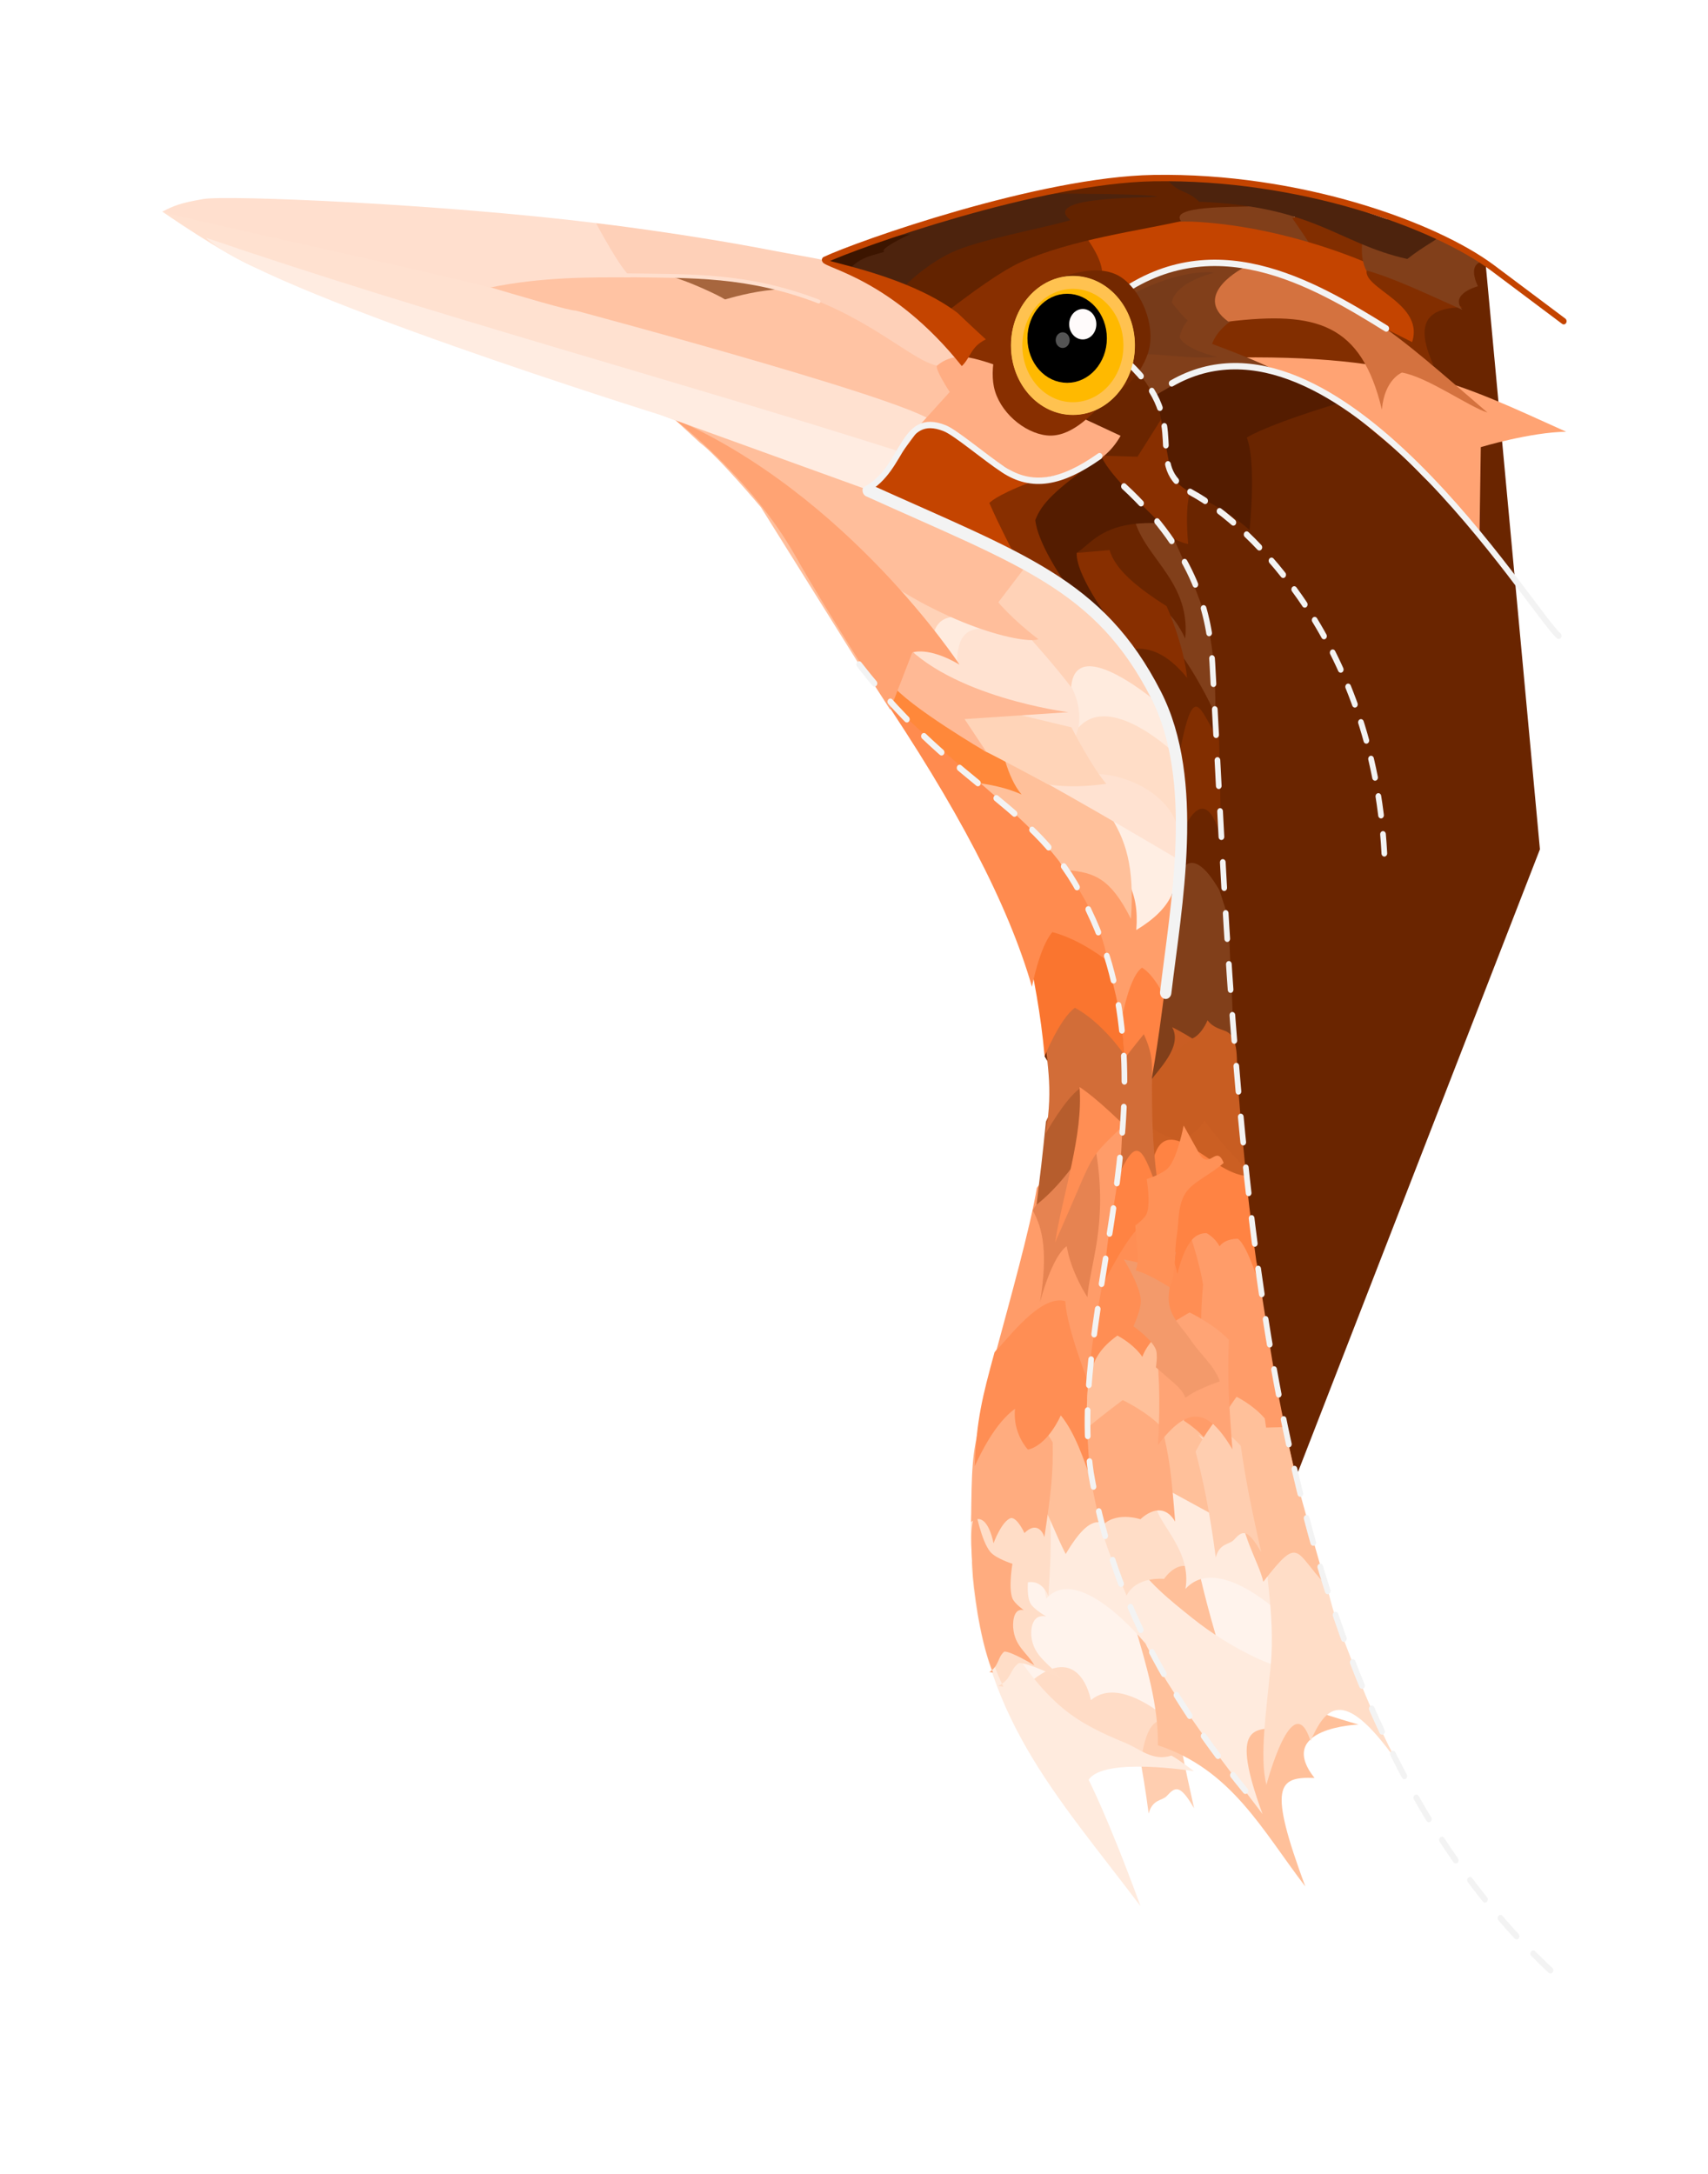<?xml version="1.0" encoding="UTF-8" standalone="no"?>
<!-- Created with Inkscape (http://www.inkscape.org/) -->

<svg
   width="22mm"
   height="28mm"
   viewBox="0 0 22 28"
   version="1.1"
   id="svg8"
   inkscape:version="1.1 (c68e22c387, 2021-05-23)"
   sodipodi:docname="logobird.svg"
   inkscape:export-filename="/home/ssv/work/AnalysisSitus/src/exe/resources/asitus/splash.png"
   inkscape:export-xdpi="96"
   inkscape:export-ydpi="96"
   xmlns:inkscape="http://www.inkscape.org/namespaces/inkscape"
   xmlns:sodipodi="http://sodipodi.sourceforge.net/DTD/sodipodi-0.dtd"
   xmlns="http://www.w3.org/2000/svg"
   xmlns:svg="http://www.w3.org/2000/svg"
   xmlns:rdf="http://www.w3.org/1999/02/22-rdf-syntax-ns#"
   xmlns:cc="http://creativecommons.org/ns#"
   xmlns:dc="http://purl.org/dc/elements/1.1/">
  <defs
     id="defs2">
    <filter
       style="color-interpolation-filters:sRGB"
       inkscape:label="Greyscale"
       id="filter25830"
       x="0"
       y="0"
       width="1"
       height="1">
      <feColorMatrix
         values="0.21 0.72 0.072 0 0 0.21 0.72 0.072 0 0 0.21 0.72 0.072 0 0 0 0 0 1 0 "
         id="feColorMatrix25828" />
    </filter>
    <filter
       style="color-interpolation-filters:sRGB"
       inkscape:label="Greyscale"
       id="filter26610"
       x="0"
       y="-0.001"
       width="1"
       height="1.001">
      <feColorMatrix
         values="0.21 0.72 0.072 0 0 0.21 0.72 0.072 0 0 0.21 0.72 0.072 0 0 0 0 0 1 0 "
         id="feColorMatrix26608" />
    </filter>
  </defs>
  <sodipodi:namedview
     id="base"
     pagecolor="#ffffff"
     bordercolor="#666666"
     borderopacity="1.0"
     inkscape:pageopacity="0.0"
     inkscape:pageshadow="2"
     inkscape:zoom="4"
     inkscape:cx="26.625"
     inkscape:cy="21.375"
     inkscape:document-units="mm"
     inkscape:current-layer="layer1"
     showgrid="false"
     inkscape:window-width="1920"
     inkscape:window-height="1017"
     inkscape:window-x="-8"
     inkscape:window-y="-8"
     inkscape:window-maximized="1"
     inkscape:snap-global="true"
     showguides="true"
     inkscape:pagecheckerboard="0"
     fit-margin-top="0"
     fit-margin-left="0"
     fit-margin-right="0"
     fit-margin-bottom="0"
     height="28mm" />
  <g
     inkscape:label="Layer 1"
     inkscape:groupmode="layer"
     id="layer1"
     transform="translate(-485.883,-433.383)">
    <g
       id="g2114"
       transform="matrix(0.33,0,0,0.37,327.632,289.869)">
      <circle
         style="fill:#ffb900;fill-opacity:1;stroke:#ffc250;stroke-width:0.444;stroke-miterlimit:4;stroke-dasharray:none;stroke-opacity:1"
         id="path4531-80"
         cx="523.199"
         cy="400.697"
         r="2.195" />
      <circle
         style="fill:#000000;fill-opacity:1;stroke:#000000;stroke-width:0.444;stroke-miterlimit:4;stroke-dasharray:none;stroke-opacity:1"
         id="path4531-3-9"
         cx="522.977"
         cy="400.445"
         r="1.328" />
      <circle
         style="fill:#fffbfb;fill-opacity:1;stroke:none;stroke-width:0.444;stroke-miterlimit:4;stroke-dasharray:none;stroke-opacity:1"
         id="path4531-3-6-3"
         cx="523.585"
         cy="399.955"
         r="0.53" />
      <circle
         style="fill:#545454;fill-opacity:1;stroke:none;stroke-width:0.229;stroke-miterlimit:4;stroke-dasharray:none;stroke-opacity:1"
         id="path4531-3-6-4-6"
         cx="522.802"
         cy="400.509"
         r="0.273" />
      <g
         transform="translate(147.823,116.756)"
         id="g26267-1"
         style="filter:url(#filter26610)">
        <path
           inkscape:connector-curvature="0"
           id="path22212-8"
           d="m 389.704,280.21 2.128,20.475 -9.519,21.851 -9.815,-14.644 4.206,-17.037 8.655,-10.514 z"
           style="fill:#6a2500;fill-opacity:1;stroke:none;stroke-width:0.138px;stroke-linecap:butt;stroke-linejoin:miter;stroke-opacity:1"
           sodipodi:nodetypes="ccccccc" />
        <path
           inkscape:transform-center-y="-2.1265963"
           inkscape:transform-center-x="-1.4502972"
           sodipodi:nodetypes="ccccsccc"
           inkscape:connector-curvature="0"
           id="path5814-1-5-6-9-3-9-7-2-2-0-6-15-90-8-4-5"
           d="m 377.537,330.37 c -0.454,-0.473 -1.098,-0.753 -1.098,-0.753 0,0 -0.389,0.453 -0.667,0.955 0.287,0.948 0.551,2.072 0.788,3.679 0.152,-0.505 0.527,-0.439 0.704,-0.607 0.325,-0.31 0.502,-0.449 1.068,0.422 -0.386,-1.546 -0.605,-2.501 -0.795,-3.695 z"
           style="fill:#ffceb0;fill-opacity:1;stroke:none;stroke-width:0.235px;stroke-linecap:butt;stroke-linejoin:miter;stroke-opacity:1" />
        <path
           sodipodi:nodetypes="cscccccc"
           inkscape:connector-curvature="0"
           id="path5814-1-5-6-9-3-9-2-8-3-0-7"
           d="m 376.238,332.61 c 0.11,-0.849 0.308,-1.466 0.726,-1.586 0.81,-0.233 -1.109,-1.292 -2.325,-3.426 0,0 -0.906,1.497 -1.727,0.443 0.135,0.93 -1.011,1.354 -1.011,1.354 0.21,0.8 0.36,1.499 1.15,3.241 0,0 0.605,-0.437 0.757,-1.068 0.937,-0.358 1.068,0.107 2.431,1.042 z"
           style="fill:#ffdcc6;fill-opacity:1;stroke:none;stroke-width:0.35px;stroke-linecap:butt;stroke-linejoin:miter;stroke-opacity:1" />
        <path
           sodipodi:nodetypes="ccccccc"
           inkscape:connector-curvature="0"
           id="path5814-1-5-6-9-3-0-9-3-3-8"
           d="m 378.856,332.3 c 0,0 -1.638,-2.308 -2.621,-3.999 l -1.005,-2.443 -3.588,-0.256 c 0.358,0.971 -0.577,2.273 -0.006,4.317 2.217,-1.923 2.669,0.386 2.669,0.386 1.58,-1.185 4.552,1.995 4.552,1.995 z"
           style="fill:#fff3ec;fill-opacity:1;stroke:none;stroke-width:0.379px;stroke-linecap:butt;stroke-linejoin:miter;stroke-opacity:1" />
        <path
           sodipodi:nodetypes="cccccaaacc"
           inkscape:connector-curvature="0"
           id="path5814-1-5-6-9-3-8-7-1-1-0-5"
           d="m 384.75,331.154 c 0,0 -3.267,0.105 -1.717,1.859 -1.439,-0.05 -1.813,0.276 -0.359,3.779 -1.699,-1.983 -2.875,-4.066 -5.755,-4.918 0.059,-2.704 -1.855,-5.625 -2.071,-9.013 0,0 0.638,2.403 1.339,3.403 0.694,0.992 1.733,1.714 2.726,2.415 0.864,0.609 1.805,1.119 2.781,1.533 0.981,0.416 3.057,0.942 3.057,0.942 z"
           style="fill:#ffc09a;fill-opacity:1;stroke:none;stroke-width:0.266px;stroke-linecap:butt;stroke-linejoin:miter;stroke-opacity:1" />
        <path
           inkscape:transform-center-y="-0.05159068"
           inkscape:transform-center-x="-0.027152647"
           sodipodi:nodetypes="cccccccc"
           inkscape:connector-curvature="0"
           id="path5814-1-5-6-9-3-9-7-2-2-0-6-15-1-2-0-9-4-1"
           d="m 381.436,326.275 c -0.49,-0.64 -1.365,-1.184 -1.365,-1.184 0,0 -0.845,0.386 -1.509,0.731 -0.232,1.177 -0.181,1.679 -0.033,3.517 0.599,-0.513 1.575,-0.042 1.575,-0.042 0,0 0.914,-0.608 1.324,0.294 0.111,-1.607 0.135,-2.217 0.009,-3.315 z"
           style="fill:#fff3ec;fill-opacity:1;stroke:none;stroke-width:0.302px;stroke-linecap:butt;stroke-linejoin:miter;stroke-opacity:1" />
        <path
           inkscape:transform-center-y="-2.031215"
           inkscape:transform-center-x="-1.7917844"
           sodipodi:nodetypes="ccccsccc"
           inkscape:connector-curvature="0"
           id="path5814-1-5-6-9-3-9-7-2-2-0-6-15-90-9-6"
           d="m 378.327,324.932 c -0.561,-0.452 -1.356,-0.72 -1.356,-0.72 0,0 -0.481,0.432 -0.824,0.912 0.354,0.905 0.681,1.979 0.973,3.514 0.267,-0.684 0.608,-0.672 0.953,-0.706 0.346,-0.035 0.696,-0.114 1.237,0.529 -0.477,-1.477 -0.747,-2.389 -0.982,-3.529 z"
           style="fill:#ffc09a;fill-opacity:1;stroke:none;stroke-width:0.255px;stroke-linecap:butt;stroke-linejoin:miter;stroke-opacity:1" />
        <path
           sodipodi:nodetypes="cccscaaacc"
           inkscape:connector-curvature="0"
           id="path5814-1-5-6-9-3-8-7-1-1-09"
           d="m 383.396,329.651 c 0,0 -2.87,0.093 -1.508,1.652 -1.264,-0.044 -2.16,-0.147 -0.883,2.967 -1.492,-1.762 -2.631,-3.045 -3.764,-4.659 -1.41,-2.008 -2.352,-4.321 -2.542,-7.332 0,0 0.56,2.136 1.176,3.025 0.61,0.881 1.522,1.524 2.394,2.146 0.759,0.542 1.586,0.995 2.442,1.363 0.861,0.37 2.685,0.837 2.685,0.837 z"
           style="fill:#ffebde;fill-opacity:1;stroke:none;stroke-width:0.235px;stroke-linecap:butt;stroke-linejoin:miter;stroke-opacity:1" />
        <path
           sodipodi:nodetypes="ccccaaacc"
           inkscape:connector-curvature="0"
           id="path5814-1-5-6-9-3-8-7-1-12"
           d="m 378.323,332.777 c 0,0 -3.524,-0.509 -4.106,0.301 0,0 0.75,1.288 2.027,4.401 -3.348,-3.955 -6.275,-6.642 -6.618,-12.074 0,0 0.825,1.964 1.426,2.834 0.601,0.87 1.299,1.702 2.145,2.337 0.73,0.548 1.595,0.904 2.453,1.217 0.581,0.212 1.063,0.65 1.801,0.442 0.301,0.145 0.873,0.54 0.873,0.54 z"
           style="fill:#ffebde;fill-opacity:1;stroke:none;stroke-width:0.235px;stroke-linecap:butt;stroke-linejoin:miter;stroke-opacity:1" />
        <path
           sodipodi:nodetypes="cccccc"
           inkscape:connector-curvature="0"
           id="path5814-1-5-6-9-3-0-9-3-4"
           d="m 376.436,328.336 c 0,0 -0.626,-1.519 -1.198,-2.641 l -0.584,-1.622 -2.086,-0.17 c 0.208,0.644 -0.336,1.509 -0.003,2.866 1.288,-1.276 3.871,1.567 3.871,1.567 z"
           style="fill:#ffebde;fill-opacity:1;stroke:none;stroke-width:0.235px;stroke-linecap:butt;stroke-linejoin:miter;stroke-opacity:1" />
        <path
           inkscape:transform-center-y="-0.05159157"
           inkscape:transform-center-x="-0.027199314"
           sodipodi:nodetypes="cccccccc"
           inkscape:connector-curvature="0"
           id="path5814-1-5-6-9-3-9-7-2-2-0-6-15-1-2-0-9-9"
           d="m 372.654,323.371 c -0.49,-0.64 -1.365,-1.184 -1.365,-1.184 0,0 -0.845,0.386 -1.509,0.731 -0.232,1.177 -0.181,1.679 -0.033,3.517 0.599,-0.513 1.575,-0.042 1.575,-0.042 0,0 0.914,-0.608 1.324,0.294 0.111,-1.607 0.135,-2.217 0.009,-3.315 z"
           style="fill:#ffddc7;fill-opacity:1;stroke:none;stroke-width:0.302px;stroke-linecap:butt;stroke-linejoin:miter;stroke-opacity:1" />
        <path
           inkscape:transform-center-y="0.006870789"
           inkscape:transform-center-x="-0.099913529"
           sodipodi:nodetypes="cccccccc"
           inkscape:connector-curvature="0"
           id="path5814-1-5-6-9-3-9-7-2-2-0-6-15-1-2-0-0"
           d="m 377.369,322.788 c -0.681,-0.432 -1.689,-0.641 -1.689,-0.641 0,0 -0.66,0.654 -1.165,1.206 0.188,1.185 0.409,1.639 1.182,3.313 0.386,-0.688 1.464,-0.582 1.464,-0.582 0,0 0.648,-0.885 1.344,-0.18 -0.45,-1.547 -0.638,-2.127 -1.135,-3.115 z"
           style="fill:#ffddc7;fill-opacity:1;stroke:none;stroke-width:0.302px;stroke-linecap:butt;stroke-linejoin:miter;stroke-opacity:1" />
        <path
           sodipodi:nodetypes="cccccscscccc"
           inkscape:connector-curvature="0"
           id="path5814-1-5-5-1-7-5-6-8-1-1"
           d="m 370.689,329.812 c 0.546,-0.248 0.431,-0.565 0.807,-0.799 0.361,-0.024 1.631,0.535 1.631,0.535 -0.382,-0.491 -1.067,-0.737 -1.146,-1.474 0,0 -0.094,-0.797 0.577,-0.685 0,0 -0.509,-0.259 -0.622,-0.469 -0.22,-0.412 0.006,-1.348 0.006,-1.348 0,0 -0.896,-0.203 -1.199,-0.466 -0.494,-0.428 -0.804,-1.633 -0.804,-1.633 -0.299,0.775 -0.258,1.157 -0.134,2.615 0.166,1.257 0.506,2.725 1.085,3.748 z"
           style="fill:#ffddc7;fill-opacity:1;stroke:none;stroke-width:0.18px;stroke-linecap:butt;stroke-linejoin:miter;stroke-opacity:1" />
        <path
           sodipodi:nodetypes="cscccccc"
           inkscape:connector-curvature="0"
           id="path5814-1-5-6-9-3-9-2-8-3-4"
           d="m 373.321,325.219 c 0.474,-0.712 0.925,-1.178 1.353,-1.101 0.83,0.15 -0.423,-1.649 -0.569,-4.101 0,0 -1.475,0.942 -1.745,-0.367 -0.291,0.894 -1.506,0.767 -1.506,0.767 -0.166,0.811 -0.34,1.503 -0.403,3.416 0,0 0.736,-0.124 1.152,-0.623 0.998,0.094 0.91,0.569 1.719,2.01 z"
           style="fill:#ffc09a;fill-opacity:1;stroke:none;stroke-width:0.35px;stroke-linecap:butt;stroke-linejoin:miter;stroke-opacity:1" />
        <path
           sodipodi:nodetypes="cccccscscccc"
           inkscape:connector-curvature="0"
           id="path5814-1-5-5-1-7-5-6-8-4"
           d="m 370.341,329.326 c 0.393,-0.221 0.31,-0.503 0.581,-0.711 0.26,-0.021 1.175,0.476 1.175,0.476 -0.275,-0.436 -0.768,-0.655 -0.825,-1.31 0,0 -0.068,-0.708 0.415,-0.609 0,0 -0.367,-0.23 -0.448,-0.417 -0.159,-0.367 0.004,-1.198 0.004,-1.198 0,0 -0.646,-0.181 -0.864,-0.414 -0.356,-0.381 -0.579,-1.452 -0.579,-1.452 -0.215,0.689 -0.186,1.029 -0.096,2.324 0.12,1.117 0.365,2.422 0.781,3.332 z"
           style="fill:#ffac7f;fill-opacity:1;stroke:none;stroke-width:0.144px;stroke-linecap:butt;stroke-linejoin:miter;stroke-opacity:1" />
        <path
           inkscape:transform-center-y="-1.0146339"
           inkscape:transform-center-x="-3.2257683"
           sodipodi:nodetypes="cccccccccc"
           inkscape:connector-curvature="0"
           id="path5814-1-5-6-9-3-9-7-2-2-0-6-15-1-2-9-3"
           d="m 372.814,321.33 c -0.427,-0.684 -1.246,-1.309 -1.246,-1.309 0,0 -0.877,0.304 -1.572,0.584 -0.343,1.15 -0.34,1.654 -0.367,3.498 0.645,-0.453 0.875,0.742 0.875,0.742 0,0 0.327,-0.799 0.691,-0.882 0.257,0.003 0.516,0.525 0.516,0.525 0.436,-0.385 0.697,-0.099 0.78,0.141 0.263,-1.59 0.345,-2.194 0.324,-3.3 z"
           style="fill:#ffac7f;fill-opacity:1;stroke:none;stroke-width:0.302px;stroke-linecap:butt;stroke-linejoin:miter;stroke-opacity:1" />
        <path
           sodipodi:nodetypes="cccsssccc"
           inkscape:connector-curvature="0"
           id="path5814-1-5-6-9-3-8-6-8-8-1-4-9-2"
           d="m 380.015,320.036 c 0.858,0.169 2.298,2.501 2.298,2.501 -0.955,-3.641 -1.006,-4.694 -1.549,-7.486 -0.121,0.024 -0.828,-1.488 -1.335,-1.369 -0.423,0.099 -1.291,0.036 -1.617,0.72 -0.277,0.581 -0.201,1.864 -0.181,2.303 0.066,1.424 0.346,4.133 0.441,5.867 0.456,-1 1.066,-2.445 1.943,-2.535 z"
           style="fill:#ff9c69;fill-opacity:1;stroke:none;stroke-width:0.235px;stroke-linecap:butt;stroke-linejoin:miter;stroke-opacity:1" />
        <path
           inkscape:transform-center-y="-2.1266038"
           inkscape:transform-center-x="-1.4502946"
           sodipodi:nodetypes="ccccsccc"
           inkscape:connector-curvature="0"
           id="path5814-1-5-6-9-3-9-7-2-2-0-6-15-90-5"
           d="m 378.738,321.18 c -0.454,-0.473 -1.098,-0.753 -1.098,-0.753 0,0 -0.389,0.453 -0.667,0.955 0.287,0.948 0.551,2.072 0.788,3.679 0.216,-0.716 0.492,-0.703 0.771,-0.74 0.28,-0.036 0.563,-0.119 1.001,0.554 -0.386,-1.546 -0.605,-2.501 -0.795,-3.695 z"
           style="fill:#ffc09a;fill-opacity:1;stroke:none;stroke-width:0.235px;stroke-linecap:butt;stroke-linejoin:miter;stroke-opacity:1" />
        <path
           sodipodi:nodetypes="cccccc"
           inkscape:connector-curvature="0"
           id="path5814-1-5-6-9-3-0-9-6-1"
           d="m 381.857,327.419 -1.437,-2.911 -4.138,-2.017 0.575,1.139 c 0.208,0.644 1.379,1.53 1.14,2.803 1.288,-1.276 3.86,0.985 3.86,0.985 z"
           style="fill:#ffebde;fill-opacity:1;stroke:none;stroke-width:0.235px;stroke-linecap:butt;stroke-linejoin:miter;stroke-opacity:1" />
        <path
           sodipodi:nodetypes="ccccccc"
           inkscape:connector-curvature="0"
           id="path5814-1-5-6-9-3-9-2-8-32"
           d="m 376.971,322.259 c 1.504,-2.26 0.997,-1.622 0.783,-5.202 0,0 -1.475,0.942 -1.745,-0.367 -0.291,0.894 -1.506,0.767 -1.506,0.767 -0.166,0.811 -0.34,1.503 -0.403,3.416 0,0 0.736,-0.124 1.152,-0.623 0.998,0.094 0.91,0.569 1.719,2.01 z"
           style="fill:#ffc09a;fill-opacity:1;stroke:none;stroke-width:0.35px;stroke-linecap:butt;stroke-linejoin:miter;stroke-opacity:1" />
        <path
           inkscape:transform-center-y="-1.8314766"
           inkscape:transform-center-x="-1.7826785"
           sodipodi:nodetypes="cccccccccc"
           inkscape:connector-curvature="0"
           id="path5814-1-5-6-9-3-9-7-2-2-0-6-15-6-4-6"
           d="m 378.682,315.835 c -0.185,-1.055 -0.912,-2.811 -0.912,-2.811 -1.206,0.125 -2.451,1.534 -2.818,1.975 -0.469,1.536 -0.644,2.31 -0.715,3.933 0.245,-0.467 0.335,-0.822 1.104,-1.32 0.717,0.353 0.972,0.744 0.972,0.744 0,0 0.235,-0.711 1.285,-1.189 0.572,0.624 0.922,1.612 1.148,2.167 -0.168,-2.035 -0.17,-2.308 -0.063,-3.498 z"
           style="fill:#ff8e54;fill-opacity:1;stroke:none;stroke-width:0.235px;stroke-linecap:butt;stroke-linejoin:miter;stroke-opacity:1" />
        <path
           inkscape:transform-center-y="-1.8475868"
           inkscape:transform-center-x="-2.9211461"
           sodipodi:nodetypes="cccccccc"
           inkscape:connector-curvature="0"
           id="path5814-1-5-6-9-3-9-7-2-2-0-6-15-1-2-06"
           d="m 377.081,320.814 c -0.585,-0.555 -1.534,-0.955 -1.534,-0.955 0,0 -0.773,0.514 -1.375,0.959 -0.044,1.199 0.085,1.687 0.52,3.478 0.511,-0.601 1.549,-0.289 1.549,-0.289 0,0 0.807,-0.744 1.353,0.082 -0.143,-1.605 -0.215,-2.211 -0.513,-3.276 z"
           style="fill:#ffac7f;fill-opacity:1;stroke:none;stroke-width:0.302px;stroke-linecap:butt;stroke-linejoin:miter;stroke-opacity:1" />
        <path
           inkscape:transform-center-y="-1.8314726"
           inkscape:transform-center-x="-1.7826748"
           sodipodi:nodetypes="ccccccccc"
           inkscape:connector-curvature="0"
           id="path5814-1-5-6-9-3-9-7-2-2-0-6-15-6-9"
           d="m 374.216,319.06 c -0.185,-1.055 -0.912,-2.811 -0.912,-2.811 -1.206,0.125 -2.394,1.508 -2.761,1.949 -0.469,1.536 -0.702,2.336 -0.772,3.959 0.245,-0.467 0.802,-1.497 1.571,-1.996 -0.093,0.873 0.505,1.42 0.505,1.42 0,0 0.692,-0.067 1.285,-1.189 0.572,0.624 0.922,1.612 1.148,2.167 -0.168,-2.035 -0.17,-2.308 -0.063,-3.498 z"
           style="fill:#ff8e54;fill-opacity:1;stroke:none;stroke-width:0.235px;stroke-linecap:butt;stroke-linejoin:miter;stroke-opacity:1" />
        <path
           inkscape:transform-center-y="-2.1511297"
           inkscape:transform-center-x="2.2394813"
           sodipodi:nodetypes="cccccc"
           inkscape:connector-curvature="0"
           id="path5814-1-5-6-9-3-9-7-2-2-0-6-1-6"
           d="m 380.621,281.834 c -3.192,0.884 -1.363,1.821 -1.363,1.821 0,0 4.021,-0.124 6.45,0.227 -1.816,-0.915 -1.057,-1.31 0.634,-1.476 -2.527,-0.261 -3.322,-0.352 -5.722,-0.572 z"
           style="fill:#822e00;fill-opacity:1;stroke:none;stroke-width:0.291px;stroke-linecap:butt;stroke-linejoin:miter;stroke-opacity:1" />
        <path
           inkscape:transform-center-y="-1.8172132"
           inkscape:transform-center-x="1.7282644"
           sodipodi:nodetypes="cccccc"
           inkscape:connector-curvature="0"
           id="path5814-1-5-6-9-3-9-7-2-2-0-6-9-4-91-8"
           d="m 377.298,278.847 c 0,0 5.434,0.334 7.353,1.392 -0.24,-0.337 -2.43,-1.57 -2.43,-1.57 0,0 1.344,-0.209 1.899,-0.35 -1.962,-0.508 -3.759,-0.922 -5.34,-0.987 -0.737,0.425 0.06,0.573 -1.482,1.514 z"
           style="fill:#813f1a;fill-opacity:1;stroke:none;stroke-width:0.235px;stroke-linecap:butt;stroke-linejoin:miter;stroke-opacity:1" />
        <path
           sodipodi:nodetypes="ccccssscc"
           inkscape:connector-curvature="0"
           id="path5814-1-5-6-9-3-8-7-0"
           d="m 389.472,289.814 0.052,-3.129 c 0,0 1.938,-0.521 3.332,-0.536 -4.115,-1.646 -6.419,-2.805 -14.148,-2.554 0,0 1.371,-0.038 3.051,0.485 1.165,0.363 2.461,1.216 3.391,1.905 0.903,0.669 1.707,1.258 2.432,2.059 0.873,0.963 1.891,1.77 1.891,1.77 z"
           style="fill:#ffa373;fill-opacity:1;stroke:none;stroke-width:0.235px;stroke-linecap:butt;stroke-linejoin:miter;stroke-opacity:1" />
        <path
           inkscape:transform-center-y="-1.7022991"
           inkscape:transform-center-x="1.894183"
           sodipodi:nodetypes="cccccccsc"
           inkscape:connector-curvature="0"
           id="path5814-1-5-6-9-3-9-7-2-2-0-6-9-4-9-8"
           d="m 376.805,284.959 c 1.689,-0.932 2.739,-1.315 4.668,-0.939 -0.325,-0.237 -2.438,-0.928 -2.438,-0.928 0.191,-0.485 0.729,-0.79 0.729,-0.79 -0.529,-0.22 -0.585,-0.696 -0.585,-0.696 0,0 0.204,-0.953 1.547,-1.196 -2.065,-0.117 -3.256,-0.289 -5.446,1.137 0,0 -0.325,1.598 0.554,2.315 0.544,0.444 0.816,0.818 0.971,1.097 z"
           style="fill:#813f1a;fill-opacity:1;stroke:none;stroke-width:0.235px;stroke-linecap:butt;stroke-linejoin:miter;stroke-opacity:1" />
        <path
           inkscape:transform-center-y="-1.8314715"
           inkscape:transform-center-x="-1.7826752"
           sodipodi:nodetypes="cccccc"
           inkscape:connector-curvature="0"
           id="path5814-1-5-6-9-3-9-7-2-2-0-6-9-6"
           d="m 379.393,299.229 c -1.232,-1.899 -1.947,-0.561 -1.947,-0.561 0,0 0.297,2.565 0.227,4.188 0.695,-1.327 1.597,-0.848 1.952,0.211 -0.029,-1.671 -0.177,-2.256 -0.231,-3.838 z"
           style="fill:#6a2500;fill-opacity:1;stroke:none;stroke-width:0.235px;stroke-linecap:butt;stroke-linejoin:miter;stroke-opacity:1" />
        <path
           inkscape:transform-center-y="-1.8314728"
           inkscape:transform-center-x="-1.7826792"
           sodipodi:nodetypes="cccccc"
           inkscape:connector-curvature="0"
           id="path5814-1-5-6-9-3-9-7-2-2-0-6-7"
           d="m 379.295,296.477 c -1.232,-1.899 -1.947,-0.561 -1.947,-0.561 0,0 0.577,2.565 0.506,4.188 0.695,-1.327 1.17,-0.907 1.526,0.152 -0.029,-1.671 -0.03,-2.197 -0.084,-3.779 z"
           style="fill:#822e00;fill-opacity:1;stroke:none;stroke-width:0.235px;stroke-linecap:butt;stroke-linejoin:miter;stroke-opacity:1" />
        <path
           inkscape:transform-center-y="-2.110589"
           inkscape:transform-center-x="-0.92011902"
           sodipodi:nodetypes="ccccc"
           inkscape:connector-curvature="0"
           id="path5814-1-5-6-9-3-9-7-2-2-0-5"
           d="m 379.14,294.694 c -1.779,-1.399 -3.229,-1.05 -3.229,-1.05 0,0 1.374,2.241 1.832,3.8 0.582,-2.764 0.806,-1.585 1.484,-0.697 -0.124,-2.107 0.146,-0.285 -0.087,-2.053 z"
           style="fill:#6a2500;fill-opacity:1;stroke:none;stroke-width:0.235px;stroke-linecap:butt;stroke-linejoin:miter;stroke-opacity:1" />
        <path
           inkscape:transform-center-y="-2.110592"
           inkscape:transform-center-x="-0.92012817"
           sodipodi:nodetypes="ccccccc"
           inkscape:connector-curvature="0"
           id="path5814-1-5-6-9-3-9-7-2-2-1-4"
           d="m 378.683,288.667 -3.147,0.568 1.168,1.62 0.029,2.296 c 0.722,-0.11 1.884,1.812 2.433,2.831 0.003,-2.656 -0.345,-3.449 -1.041,-5.155 z"
           style="fill:#813f1a;fill-opacity:1;stroke:none;stroke-width:0.235px;stroke-linecap:butt;stroke-linejoin:miter;stroke-opacity:1" />
        <path
           inkscape:transform-center-y="-2.1105943"
           inkscape:transform-center-x="-0.92012642"
           sodipodi:nodetypes="cccccc"
           inkscape:connector-curvature="0"
           id="path5814-1-5-6-9-3-9-7-2-2-4"
           d="m 375.939,288.873 -3,0.737 1.021,1.451 2.17,1.09 c 0.722,-0.11 1.308,0.177 1.858,1.197 0.231,-2.136 -1.882,-2.931 -2.049,-4.476 z"
           style="fill:#6a2500;fill-opacity:1;stroke:none;stroke-width:0.235px;stroke-linecap:butt;stroke-linejoin:miter;stroke-opacity:1" />
        <path
           sodipodi:nodetypes="ccccccc"
           inkscape:connector-curvature="0"
           id="path5814-1-5-6-9-3-9-7-2-6"
           d="m 379.687,294.343 c 0.286,-0.917 0.558,-2.822 0.558,-2.822 -0.107,-1.16 -0.755,-1.894 -0.735,-2.605 l -1.664,-0.825 -0.33,1.743 c 0,0 0.786,1.469 1.241,2.703 0.582,0.442 0.708,0.724 0.931,1.805 z"
           style="fill:#6a2500;fill-opacity:1;stroke:none;stroke-width:0.235px;stroke-linecap:butt;stroke-linejoin:miter;stroke-opacity:1" />
        <path
           sodipodi:nodetypes="cccscc"
           inkscape:connector-curvature="0"
           id="path5814-1-5-6-9-3-8-6-8-89-0"
           d="m 375.615,309.156 c 0,0 -0.054,-1.308 0.539,-1.69 0.353,0.195 0.488,1.436 0.488,1.436 0,0 0.767,-2.678 0.914,-4.478 0.045,-0.55 -1.07,0.459 -2.277,0.675 0.32,2.423 0.135,1.896 0.336,4.057 z"
           style="fill:#ff8343;fill-opacity:1;stroke:none;stroke-width:0.235px;stroke-linecap:butt;stroke-linejoin:miter;stroke-opacity:1" />
        <path
           inkscape:transform-center-y="-1.8314719"
           inkscape:transform-center-x="-1.7826802"
           sodipodi:nodetypes="cccccc"
           inkscape:connector-curvature="0"
           id="path5814-1-5-6-9-3-9-7-2-2-0-6-9-4-5"
           d="m 379.324,302.112 c -1.232,-1.899 -1.636,-0.374 -1.636,-0.374 0,0 -0.617,5.246 -1.062,7.16 0.695,-1.327 2.885,-2.573 3.24,-1.514 -0.029,-1.671 -0.135,-2.713 -0.189,-4.295 z"
           style="fill:#813f1a;fill-opacity:1;stroke:none;stroke-width:0.235px;stroke-linecap:butt;stroke-linejoin:miter;stroke-opacity:1" />
        <path
           sodipodi:nodetypes="cccscc"
           inkscape:connector-curvature="0"
           id="path5814-1-5-6-9-3-8-6-8-6-5"
           d="m 375.428,307.036 c 0,0 0.278,-1.849 0.871,-2.231 0.457,0.236 0.862,0.979 0.862,0.979 0,0 0.532,-1.28 0.27,-3.917 -0.208,-2.096 -2.483,0.168 -4.293,-0.842 1.131,1.966 1.943,3.185 2.289,6.011 z"
           style="fill:#ff9e6a;fill-opacity:1;stroke:none;stroke-width:0.235px;stroke-linecap:butt;stroke-linejoin:miter;stroke-opacity:1" />
        <path
           sodipodi:nodetypes="ccccccc"
           inkscape:connector-curvature="0"
           id="path5814-1-5-6-9-3-9-2-0-3"
           d="m 376.076,303.496 c 1.416,-0.764 1.669,-1.519 1.579,-2.516 -0.156,-0.126 -4.405,-6.432 -4.405,-6.432 l -0.655,-0.652 -0.296,0.796 2.341,5.894 c 0.995,0.899 1.562,1.525 1.437,2.909 z"
           style="fill:#ffeee3;fill-opacity:1;stroke:none;stroke-width:0.366px;stroke-linecap:butt;stroke-linejoin:miter;stroke-opacity:1" />
        <path
           sodipodi:nodetypes="ccccccc"
           inkscape:connector-curvature="0"
           id="path5814-1-5-6-9-3-9-2-9"
           d="m 375.869,303.109 c 0.146,-1.85 -0.213,-2.781 -0.875,-3.677 -0.147,0 -5.949,-2.793 -5.949,-2.793 l -0.694,-0.12 0.366,1.005 4.706,3.887 c 0.998,0.094 1.638,0.257 2.446,1.698 z"
           style="fill:#ffc09a;fill-opacity:1;stroke:none;stroke-width:0.35px;stroke-linecap:butt;stroke-linejoin:miter;stroke-opacity:1" />
        <path
           sodipodi:nodetypes="ccccccc"
           inkscape:connector-curvature="0"
           id="path5814-1-5-6-9-3-9-1"
           d="m 371.6,298.778 c -0.588,-0.617 -0.798,-1.758 -0.798,-1.758 l -3.962,-1.896 -0.462,-0.082 0.244,0.682 3.134,2.639 c 0,0 1.022,0.077 1.845,0.415 z"
           style="fill:#ff883a;fill-opacity:1;stroke:none;stroke-width:0.235px;stroke-linecap:butt;stroke-linejoin:miter;stroke-opacity:1" />
        <path
           sodipodi:nodetypes="ccscccc"
           inkscape:connector-curvature="0"
           id="path5814-1-5-6-9-3-8-6-8-8-1-4-5"
           d="m 373.305,316.415 c 0.058,0.935 0.869,2.755 0.869,2.755 0.081,-0.438 0.21,-1.574 0.492,-2.928 0.404,-1.938 0.97,-4.332 0.862,-5.853 -0.31,-0.047 -2.325,0.864 -3.332,2.082 -0.26,1.402 -1.08,4.004 -1.581,5.667 0.769,-0.785 1.834,-1.936 2.69,-1.723 z"
           style="fill:#ff9c69;fill-opacity:1;stroke:none;stroke-width:0.235px;stroke-linecap:butt;stroke-linejoin:miter;stroke-opacity:1" />
        <path
           sodipodi:nodetypes="cccccc"
           inkscape:connector-curvature="0"
           id="path5814-1-5-6-9-3-8-6-8-8-1-0"
           d="m 372.324,316.439 c 0,0 0.444,-1.558 1.038,-1.94 0.166,0.922 0.81,1.779 0.81,1.779 0.073,-1.081 0.813,-2.527 0.332,-5.071 -0.313,-0.011 -1.608,0.723 -2.467,2.049 0.401,0.653 0.591,1.472 0.286,3.182 z"
           style="fill:#e68351;fill-opacity:1;stroke:none;stroke-width:0.235px;stroke-linecap:butt;stroke-linejoin:miter;stroke-opacity:1" />
        <path
           sodipodi:nodetypes="cccc"
           inkscape:connector-curvature="0"
           id="path5814-1-5-6-9-3-8-6-8-8-4-3-4"
           d="m 372.183,313.056 c 1.372,-0.946 3.05,-3.239 2.902,-4.7 0,0 -2.05,0.775 -2.535,1.806 -0.144,1.288 -0.212,1.765 -0.367,2.894 z"
           style="fill:#b65d2d;fill-opacity:1;stroke:none;stroke-width:0.241px;stroke-linecap:butt;stroke-linejoin:miter;stroke-opacity:1" />
        <path
           sodipodi:nodetypes="cccccc"
           inkscape:connector-curvature="0"
           id="path5814-1-5-6-9-3-8-6-8-8-9"
           d="m 372.544,310.576 c 0,0 0.735,-1.184 1.329,-1.565 1.06,0.506 1.663,1.613 1.663,1.613 0.073,-1.081 0.231,-1.82 -0.104,-4.323 -0.313,-0.011 -2.065,-0.566 -3.007,0.22 0.151,1.672 0.425,2.345 0.12,4.055 z"
           style="fill:#d26d38;fill-opacity:1;stroke:none;stroke-width:0.235px;stroke-linecap:butt;stroke-linejoin:miter;stroke-opacity:1" />
        <path
           sodipodi:nodetypes="cccscc"
           inkscape:connector-curvature="0"
           id="path5814-1-5-6-9-3-8-6-8-67"
           d="m 372.498,307.892 c 0,0 0.59,-1.308 1.183,-1.69 1.06,0.506 1.902,1.602 1.902,1.602 0,0 0.033,-1.986 -1.289,-4.686 -0.926,-1.892 -1.402,-1.495 -3.212,-2.505 0.32,2.423 1.112,4.245 1.417,7.279 z"
           style="fill:#fa752f;fill-opacity:1;stroke:none;stroke-width:0.235px;stroke-linecap:butt;stroke-linejoin:miter;stroke-opacity:1" />
        <path
           sodipodi:nodetypes="cccscc"
           inkscape:connector-curvature="0"
           id="path5814-1-5-6-9-3-8-6-4"
           d="m 372.005,305.471 c 0,0 0.299,-1.404 0.798,-1.903 1.143,0.27 2.149,1.008 2.149,1.008 0,0 -0.185,-1.842 -2.539,-4.169 -1.498,-1.481 -4.628,-3.544 -6.484,-5.352 3.151,4.157 5.135,7.515 6.076,10.416 z"
           style="fill:#ff8b4f;fill-opacity:1;stroke:none;stroke-width:0.235px;stroke-linecap:butt;stroke-linejoin:miter;stroke-opacity:1" />
        <path
           sodipodi:nodetypes="cccccc"
           inkscape:connector-curvature="0"
           id="path5814-1-5-6-9-3-74-4-3"
           d="m 378.182,288.232 -1.241,-2.978 -2.405,1.821 1.522,1.455 c 0,0 0.963,1.358 2.044,1.526 -0.136,-1.375 0.079,-1.823 0.079,-1.823 z"
           style="fill:#882f00;fill-opacity:1;stroke:none;stroke-width:0.235px;stroke-linecap:butt;stroke-linejoin:miter;stroke-opacity:1" />
        <path
           sodipodi:nodetypes="cccccc"
           inkscape:connector-curvature="0"
           id="path5814-1-5-6-9-3-74-0"
           d="m 377.142,285.581 c -0.249,-0.759 -1.233,-1.768 -1.233,-1.768 l -1.953,1.789 0.777,1.381 1.393,0.035 z"
           style="fill:#6a2500;fill-opacity:1;stroke:none;stroke-width:0.235px;stroke-linecap:butt;stroke-linejoin:miter;stroke-opacity:1" />
        <path
           sodipodi:nodetypes="cccccccc"
           inkscape:connector-curvature="0"
           id="path5814-1-5-6-9-3-4-5-2-5-4-9"
           d="m 383.025,292.996 c 0,0 0.247,-2.7 0.603,-4.096 1.44,-0.327 4.395,0.721 6.459,1.27 -2.524,-2.45 -6.068,-4.896 -6.068,-4.896 l -3.139,0.193 -1.549,0.73 0.198,2.653 c 0.624,0.638 2.129,0.553 3.495,4.146 z"
           style="fill:#6a2500;fill-opacity:1;stroke:none;stroke-width:0.235px;stroke-linecap:butt;stroke-linejoin:miter;stroke-opacity:1" />
        <path
           sodipodi:nodetypes="cccccccc"
           inkscape:connector-curvature="0"
           id="path5814-1-5-6-9-3-4-5-2-5-6"
           d="m 380.498,289.572 c 0,0 0.277,-2.359 -0.109,-3.22 0.579,-0.312 2.02,-0.779 3.683,-1.224 l -2.995,-1.229 -2.56,0.104 -1.653,0.856 0.57,2.742 c 0.416,0.802 1.536,0.769 3.065,1.971 z"
           style="fill:#541c00;fill-opacity:1;stroke:none;stroke-width:0.235px;stroke-linecap:butt;stroke-linejoin:miter;stroke-opacity:1" />
        <path
           sodipodi:nodetypes="ccccccc"
           inkscape:connector-curvature="0"
           id="path5814-1-5-6-9-3-9-7-6"
           d="m 378.06,294.717 c -0.132,-1.176 -0.798,-2.493 -0.798,-2.493 -1.161,-0.661 -2.008,-1.279 -2.228,-1.955 l -1.447,0.11 0.244,1.358 2.149,1.978 c 0.596,-0.073 1.326,0.164 2.08,1.003 z"
           style="fill:#882f00;fill-opacity:1;stroke:none;stroke-width:0.235px;stroke-linecap:butt;stroke-linejoin:miter;stroke-opacity:1" />
        <path
           sodipodi:nodetypes="cccccccc"
           inkscape:connector-curvature="0"
           id="path5814-1-5-6-9-3-4-5-2-0"
           d="m 375.325,293.066 c 0,0 -1.615,-1.84 -1.575,-2.702 0.579,-0.312 1.016,-1.126 3.252,-1.028 -0.536,-0.522 -1.905,-1.6 -2.273,-2.298 l -2.054,0.844 -0.881,1.205 -0.856,0.976 c 0,0 2.857,1.8 4.386,3.003 z"
           style="fill:#541c00;fill-opacity:1;stroke:none;stroke-width:0.235px;stroke-linecap:butt;stroke-linejoin:miter;stroke-opacity:1" />
        <path
           sodipodi:nodetypes="cccccccc"
           inkscape:connector-curvature="0"
           id="path5814-1-5-6-9-3-4-5-4"
           d="m 373.214,291.295 c 0,0 -0.989,-1.27 -1.078,-2.072 0.252,-0.579 0.738,-1.036 2.564,-2.179 l -3.984,-0.096 -1.031,-0.164 -0.881,1.205 -0.856,0.976 c 0,0 3.455,1.558 5.266,2.33 z"
           style="fill:#882f00;fill-opacity:1;stroke:none;stroke-width:0.235px;stroke-linecap:butt;stroke-linejoin:miter;stroke-opacity:1" />
        <path
           sodipodi:nodetypes="cccccscc"
           inkscape:connector-curvature="0"
           id="path5814-1-5-6-9-3-7-5"
           d="m 374.668,280.984 c 0,0 0.902,-0.429 -0.085,-1.815 -2.698,0.798 -3.449,1.002 -5.979,2.766 0,0 0.787,0.678 0.845,1.67 0,0 0.697,0.355 1.108,0.498 0.127,-0.654 0.665,-1.338 1.051,-1.86 0.892,-1.207 1.853,-1.484 3.06,-1.259 z"
           style="fill:#882f00;fill-opacity:1;stroke:none;stroke-width:0.235px;stroke-linecap:butt;stroke-linejoin:miter;stroke-opacity:1" />
        <path
           inkscape:transform-center-y="-2.2428206"
           inkscape:transform-center-x="0.93914655"
           sodipodi:nodetypes="cccccc"
           inkscape:connector-curvature="0"
           id="path5814-1-5-6-9-3-9-7-2-2-0-6-15-9-7-8"
           d="m 385.359,280.341 c -0.644,0.125 -1.29,0.423 -1.29,0.423 0,0 0.139,0.734 0.411,1.24 0.952,0.273 1.565,0.924 3.2,1.836 -0.638,-1.265 -0.48,-2.013 1.124,-2.019 -1.314,-0.666 -2.471,-0.935 -3.445,-1.479 z"
           style="fill:#822e00;fill-opacity:1;stroke:none;stroke-width:0.235px;stroke-linecap:butt;stroke-linejoin:miter;stroke-opacity:1" />
        <path
           inkscape:transform-center-y="-2.1285486"
           inkscape:transform-center-x="1.256845"
           sodipodi:nodetypes="cccccc"
           inkscape:connector-curvature="0"
           id="path5814-1-5-6-9-3-9-7-2-2-0-6-15-9-2"
           d="m 383.394,278.137 c -0.623,0.206 -1.226,0.582 -1.226,0.582 0,0 0.365,0.453 0.698,0.92 0.979,0.15 2.086,0.698 3.638,1.179 -1.107,-1.009 -1.097,-1.439 0.494,-1.647 -1.387,-0.495 -2.569,-0.616 -3.604,-1.033 z"
           style="fill:#822e00;fill-opacity:1;stroke:none;stroke-width:0.235px;stroke-linecap:butt;stroke-linejoin:miter;stroke-opacity:1" />
        <path
           sodipodi:nodetypes="cscccscccc"
           inkscape:connector-curvature="0"
           id="path5814-1-5-6-9-8"
           d="m 378.926,280.244 c 1.758,0.113 2.665,0.339 3.654,0.673 1.591,0.537 2.193,1.321 3.053,1.57 l 1.21,0.541 c 0.538,-1.483 -2.449,-1.96 -1.638,-2.707 0,0 -3.072,-1.267 -6.68,-1.474 -1.438,-0.083 -3.011,0.203 -4.432,0.499 1.135,1.392 0.449,1.709 0.449,1.709 l 0.551,0.396 c 1.809,-0.956 2.741,-1.142 3.834,-1.207 z"
           style="fill:#c44400;fill-opacity:1;stroke:none;stroke-width:0.235px;stroke-linecap:butt;stroke-linejoin:miter;stroke-opacity:1" />
        <path
           sodipodi:nodetypes="cccscccc"
           inkscape:connector-curvature="0"
           id="path5814-1-5-6-6"
           d="m 355.947,282.575 c 0,0 4.911,1.192 7.342,1.895 l 5.446,1.415 c -0.393,-0.465 0.19,-0.73 0.157,-1.08 -0.029,-0.309 -0.719,-0.751 -0.423,-1.056 l -6.328,-2.954 c -1.122,-1.221 -11.725,0.224 -11.725,0.224 z"
           style="fill:#ffc3a3;fill-opacity:1;stroke:none;stroke-width:0.235px;stroke-linecap:butt;stroke-linejoin:miter;stroke-opacity:1" />
        <path
           sodipodi:nodetypes="sacscscs"
           inkscape:connector-curvature="0"
           id="path5814-1-5-5-4-6-5-8"
           d="m 341.679,280.425 c 2.738,1.023 4.717,1.486 7.073,2.236 5.602,1.785 15.874,5.391 16.793,5.394 0.973,-0.185 1.247,-1.506 2.596,-2.133 0.954,-0.444 -13.946,-3.99 -13.946,-3.99 -0.546,-0.003 -7.029,-1.855 -8.301,-2.076 -3.512,-0.61 -7.835,-1.37 -7.835,-1.37 0,0 2.38,1.475 3.62,1.939 z"
           style="fill:#ffe1d0;fill-opacity:1;stroke:none;stroke-width:0.235px;stroke-linecap:butt;stroke-linejoin:miter;stroke-opacity:1" />
        <path
           sodipodi:nodetypes="cscssascc"
           inkscape:connector-curvature="0"
           id="path5814-1-5-5-4-6-53"
           d="m 356.371,280.776 c 2.188,-0.283 5.148,0.082 7.107,0.766 2.661,0.929 4.098,2.323 5.017,2.326 0.439,-0.083 0.887,-0.154 1.01,-0.369 0.149,-0.263 -0.098,-0.694 -0.349,-1.038 -0.62,-0.85 -1.52,-1.155 -2.392,-1.517 -1.515,-0.63 -3.53,-0.868 -4.802,-1.089 -3.512,-0.61 -6.977,-0.969 -6.977,-0.969 0,0 0.313,1.118 1.387,1.891 z"
           style="fill:#fed0b8;fill-opacity:1;stroke:none;stroke-width:0.235px;stroke-linecap:butt;stroke-linejoin:miter;stroke-opacity:1" />
        <path
           sodipodi:nodetypes="ccczcc"
           inkscape:connector-curvature="0"
           id="path5814-1-5-5-4-4"
           d="m 350.845,281.131 c 2.031,-0.374 3.929,-0.361 5.526,-0.355 -0.379,-0.2 -1.382,-1.89 -1.382,-1.89 -6.022,-0.664 -14.4,-0.984 -15.336,-0.837 -0.937,0.147 -1.141,0.235 -1.592,0.438 0.704,0.223 10.262,2.039 12.785,2.644 z"
           style="fill:#ffdfce;fill-opacity:1;stroke:none;stroke-width:0.235px;stroke-linecap:butt;stroke-linejoin:miter;stroke-opacity:1" />
        <path
           sodipodi:nodetypes="cccccc"
           inkscape:connector-curvature="0"
           id="path5814-1-5-6-9-3-8-7-7-0"
           d="m 385.663,285.378 c 0.104,-1.06 0.784,-1.288 0.784,-1.288 0.977,0.145 2.646,1.206 3.336,1.39 -3.521,-2.692 -5.244,-4.231 -9.464,-5.068 0,0 -2.128,0.947 -0.651,1.903 3.453,-0.368 5.19,0.066 5.995,3.063 z"
           style="fill:#d4723f;fill-opacity:1;stroke:none;stroke-width:0.235px;stroke-linecap:butt;stroke-linejoin:miter;stroke-opacity:1" />
        <path
           inkscape:transform-center-y="-2.2070161"
           inkscape:transform-center-x="1.0517068"
           sodipodi:nodetypes="ccccccc"
           inkscape:connector-curvature="0"
           id="path5814-1-5-6-9-3-9-7-2-2-0-6-15-9-76-1"
           d="m 386.686,278.872 c -0.638,0.154 -1.759,0.491 -1.759,0.491 0,0 -0.165,0.678 0.128,1.171 0.963,0.23 2.243,0.765 3.75,1.371 -0.52,-0.559 0.608,-0.82 0.608,-0.82 0,0 -0.495,-0.837 0.29,-0.874 -1.342,-0.607 -2.021,-0.837 -3.018,-1.339 z"
           style="fill:#813f1a;fill-opacity:1;stroke:none;stroke-width:0.235px;stroke-linecap:butt;stroke-linejoin:miter;stroke-opacity:1" />
        <path
           sodipodi:nodetypes="cc"
           inkscape:connector-curvature="0"
           id="path4563-7-3-5-6-2-7"
           d="m 375.142,281.534 c 3.877,-2.645 7.835,-0.561 10.692,1.022"
           style="fill:none;stroke:#f3f3f3;stroke-width:0.222;stroke-linecap:round;stroke-linejoin:miter;stroke-miterlimit:4;stroke-dasharray:none;stroke-opacity:1" />
        <path
           sodipodi:nodetypes="acaccccccccca"
           inkscape:connector-curvature="0"
           id="path5814-1-5-5-7"
           d="m 366.79,280.989 c 0.67,0.258 1.924,0.964 1.924,0.964 0,0 1.825,-1.293 2.853,-1.706 1.985,-0.797 4.712,-1.109 6.256,-1.429 -0.47,-0.541 2.035,-0.482 2.736,-0.515 -0.379,-0.2 -2.045,-0.915 -2.045,-0.915 l -1.732,-0.108 -2.198,0.171 -2.079,0.375 -4.27,0.892 -2.925,0.873 -1.51,0.569 c 0.939,0.156 2.024,0.458 2.988,0.829 z"
           style="fill:#632300;fill-opacity:1;stroke:none;stroke-width:0.235px;stroke-linecap:butt;stroke-linejoin:miter;stroke-opacity:1" />
        <path
           sodipodi:nodetypes="cccccccccc"
           inkscape:connector-curvature="0"
           id="path5814-1-8"
           d="m 365.261,294.251 c 1.857,0.918 4.685,2.831 5.528,2.822 0,0 0.073,0.229 0.112,0.475 0.516,0.25 2.597,1.298 3.754,1.892 1.157,0.594 3.191,1.666 3.191,1.666 l -0.245,-4.255 -1.207,-2.228 -4.365,-1.216 -6.971,-2.855 z"
           style="fill:#ffe2d1;fill-opacity:1;stroke:none;stroke-width:0.235px;stroke-linecap:butt;stroke-linejoin:miter;stroke-opacity:1" />
        <path
           sodipodi:nodetypes="ccccc"
           inkscape:connector-curvature="0"
           id="path5814-1-5-6-9-3-0-9-5-0"
           d="m 377.657,299.833 c 0.125,-1.393 -0.189,-3.337 -0.189,-3.337 -1.515,-0.708 -1.985,-1.093 -3.505,-0.47 -0.251,0.729 -0.405,1.174 -0.842,2.312 1.538,-0.767 4.099,0.154 4.536,1.495 z"
           style="fill:#ffddc7;fill-opacity:1;stroke:none;stroke-width:0.235px;stroke-linecap:butt;stroke-linejoin:miter;stroke-opacity:1" />
        <path
           sodipodi:nodetypes="ccccccc"
           inkscape:connector-curvature="0"
           id="path5814-1-5-6-9-3-9-0-8"
           d="m 374.904,298.405 c -0.588,-0.617 -1.359,-1.966 -1.359,-1.966 l -2.258,-0.483 -2.146,-0.04 1.003,1.342 c 0.624,0.27 2.49,1.169 2.49,1.169 0.767,0.107 1.551,0.068 2.271,-0.022 z"
           style="fill:#ffd4b8;fill-opacity:1;stroke:none;stroke-width:0.235px;stroke-linecap:butt;stroke-linejoin:miter;stroke-opacity:1" />
        <path
           sodipodi:nodetypes="cccccc"
           inkscape:connector-curvature="0"
           id="path5814-1-5-6-9-3-0-9-9"
           d="m 377.682,297.432 -1.437,-2.911 -4.138,-2.017 0.575,1.139 c 0.208,0.644 1.379,1.53 1.14,2.803 1.288,-1.276 3.86,0.985 3.86,0.985 z"
           style="fill:#ffebde;fill-opacity:1;stroke:none;stroke-width:0.235px;stroke-linecap:butt;stroke-linejoin:miter;stroke-opacity:1" />
        <path
           sodipodi:nodetypes="ccccc"
           inkscape:connector-curvature="0"
           id="path5814-1-5-6-9-3-0-6-6-7"
           d="m 370.896,293.097 c -0.886,-0.56 -1.998,-1.383 -1.998,-1.383 l -1.547,0.671 c 0,0 0.59,0.447 1.722,1.785 0.052,-1.008 0.413,-1.365 1.824,-1.072 z"
           style="fill:#ffebde;fill-opacity:1;stroke:none;stroke-width:0.235px;stroke-linecap:butt;stroke-linejoin:miter;stroke-opacity:1" />
        <path
           sodipodi:nodetypes="ccccc"
           inkscape:connector-curvature="0"
           id="path5814-1-5-6-9-3-0-6-8"
           d="m 369.898,292.683 c -0.886,-0.56 -1.998,-1.383 -1.998,-1.383 l -1.547,0.671 c 0,0 0.59,0.447 1.722,1.785 0.052,-1.008 0.413,-1.365 1.824,-1.072 z"
           style="fill:#ffd2b7;fill-opacity:1;stroke:none;stroke-width:0.235px;stroke-linecap:butt;stroke-linejoin:miter;stroke-opacity:1" />
        <path
           sodipodi:nodetypes="cccccc"
           inkscape:connector-curvature="0"
           id="path5814-1-5-6-9-3-8-2-3"
           d="m 370.233,297.303 -0.858,-1.151 4.049,-0.24 c 0,0 -4.651,-0.522 -6.562,-2.536 -0.794,0.941 -0.355,1.543 -0.355,1.543 0.676,0.794 3.726,2.384 3.726,2.384 z"
           style="fill:#ffb995;fill-opacity:1;stroke:none;stroke-width:0.235px;stroke-linecap:butt;stroke-linejoin:miter;stroke-opacity:1" />
        <path
           sodipodi:nodetypes="cccccc"
           inkscape:connector-curvature="0"
           id="path5814-1-5-6-9-3-0-97"
           d="m 377.043,295.684 -2.33,-3.119 -2.58,-1.788 -2.626,0.183 c 0,0 2.897,2.744 4.029,4.082 0.166,-1.954 3.507,0.642 3.507,0.642 z"
           style="fill:#ffd2b7;fill-opacity:1;stroke:none;stroke-width:0.235px;stroke-linecap:butt;stroke-linejoin:miter;stroke-opacity:1" />
        <path
           sodipodi:nodetypes="cccccccsscc"
           inkscape:connector-curvature="0"
           id="path5814-1-5-2"
           d="m 367.619,285.924 3.061,1.383 0.609,0.391 0.666,0.138 c 1.659,-0.252 2.796,-0.433 3.51,-1.545 l -2.74,-1.139 -1.118,-0.965 c 0,0 -1.621,-0.634 -2.354,-0.65 -0.33,-0.007 -0.682,0.106 -0.947,0.306 -0.123,0.092 0.489,0.923 0.489,0.923 z"
           style="fill:#ffad83;fill-opacity:1;stroke:none;stroke-width:0.235px;stroke-linecap:butt;stroke-linejoin:miter;stroke-opacity:1" />
        <path
           sodipodi:nodetypes="acscaa"
           inkscape:connector-curvature="0"
           id="path5814-1-5-7-5"
           d="m 372.587,286.277 c 0.873,0.081 1.676,-0.613 2.306,-1.264 0,0 -1.161,0.592 -2.457,-0.04 -1.163,-0.567 -1.074,-1.99 -0.925,-2.554 -0.835,0.025 -1.171,1.392 -0.992,2.165 0.201,0.868 1.181,1.611 2.068,1.693 z"
           style="fill:#882f00;fill-opacity:1;stroke:none;stroke-width:0.235px;stroke-linecap:butt;stroke-linejoin:miter;stroke-opacity:1" />
        <path
           sodipodi:nodetypes="cccccccc"
           inkscape:connector-curvature="0"
           id="path5814-1-5-6-9-3-4-0"
           d="m 371.284,290.365 c 0,0 -0.584,-0.993 -0.941,-1.735 0,0 0.209,-0.244 1.545,-0.705 l -3.143,-1.838 -1.031,-0.164 -0.984,1.19 -1.033,0.941 c 0,0 3.777,1.538 5.588,2.31 z"
           style="fill:#c44400;fill-opacity:1;stroke:none;stroke-width:0.235px;stroke-linecap:butt;stroke-linejoin:miter;stroke-opacity:1" />
        <path
           inkscape:transform-center-y="-1.2433009"
           inkscape:transform-center-x="0.82371939"
           sodipodi:nodetypes="ccccccacc"
           inkscape:connector-curvature="0"
           id="path5814-1-5-6-9-3-9-7-2-2-0-6-9-4-9-0-2"
           d="m 379.232,283.546 c -1.39,-0.313 -1.464,-0.693 -1.464,-0.693 0.083,-0.354 0.317,-0.577 0.317,-0.577 -0.23,-0.161 -0.615,-0.619 -0.615,-0.619 0,0 -0.029,-0.637 1.657,-1.05 -0.898,-0.086 -2.357,0.27 -3.691,1.003 0,0 0.382,0.564 0.475,0.886 0.092,0.32 0.144,0.615 0.071,0.996 0.684,-0.145 1.867,0.144 3.25,0.053 z"
           style="fill:#773b1a;fill-opacity:1;stroke:none;stroke-width:0.133px;stroke-linecap:butt;stroke-linejoin:miter;stroke-opacity:1" />
        <path
           sodipodi:nodetypes="acscaa"
           inkscape:connector-curvature="0"
           id="path5814-1-5-7-4-4"
           d="m 375.556,280.816 c -0.73,-0.485 -1.767,-0.255 -2.63,0.019 0,0 1.303,0.03 2.144,1.2 0.754,1.05 8.7e-4,2.261 -0.397,2.687 0.747,0.374 1.691,-0.669 1.901,-1.435 0.235,-0.859 -0.275,-1.978 -1.017,-2.471 z"
           style="fill:#732800;fill-opacity:1;stroke:none;stroke-width:0.235px;stroke-linecap:butt;stroke-linejoin:miter;stroke-opacity:1" />
        <circle
           r="2.195"
           cy="283.141"
           cx="373.607"
           id="path4531-8"
           style="fill:#ffb900;fill-opacity:1;stroke:#ffc250;stroke-width:0.444;stroke-miterlimit:4;stroke-dasharray:none;stroke-opacity:1" />
        <path
           sodipodi:nodetypes="cccccccccc"
           inkscape:connector-curvature="0"
           id="path5814-0"
           d="m 359.043,286.531 c 0.717,0.473 2.383,2.247 2.383,2.247 l 3.835,5.473 c 0,0 0.637,-0.928 -0.203,-3.699 3.527,2.457 6.765,3.002 7.198,2.819 -1.051,-0.713 -1.562,-1.286 -1.562,-1.286 l 1.166,-1.365 -6.315,-2.664 -8.046,-2.794 z"
           style="fill:#ffbe9b;fill-opacity:1;stroke:none;stroke-width:0.235px;stroke-linecap:butt;stroke-linejoin:miter;stroke-opacity:1" />
        <path
           sodipodi:nodetypes="ccccsc"
           inkscape:connector-curvature="0"
           id="path5814-1-5-6-9-3-8-62"
           d="m 366.471,295.824 0.861,-1.988 c 0,0 0.61,-0.226 1.845,0.421 0,0 -4.357,-5.931 -11.177,-8.576 0,0 3.015,2.01 4.789,4.82 1.244,1.97 3.682,5.323 3.682,5.323 z"
           style="fill:#ffa373;fill-opacity:1;stroke:none;stroke-width:0.235px;stroke-linecap:butt;stroke-linejoin:miter;stroke-opacity:1" />
        <circle
           r="1.328"
           cy="282.889"
           cx="373.384"
           id="path4531-3-65"
           style="fill:#000000;fill-opacity:1;stroke:#000000;stroke-width:0.444;stroke-miterlimit:4;stroke-dasharray:none;stroke-opacity:1" />
        <circle
           r="0.53"
           cy="282.399"
           cx="373.993"
           id="path4531-3-6-6"
           style="fill:#fffbfb;fill-opacity:1;stroke:none;stroke-width:0.444;stroke-miterlimit:4;stroke-dasharray:none;stroke-opacity:1" />
        <path
           sodipodi:nodetypes="cac"
           inkscape:connector-curvature="0"
           id="path4563-7-3-6"
           d="m 365.615,288.191 c 5.979,2.413 9.016,3.263 11.224,7.101 1.726,3.002 0.789,7.336 0.386,10.381"
           style="fill:none;stroke:#f3f3f3;stroke-width:0.444;stroke-linecap:round;stroke-linejoin:miter;stroke-miterlimit:4;stroke-dasharray:none;stroke-opacity:1" />
        <path
           sodipodi:nodetypes="cc"
           inkscape:connector-curvature="0"
           id="path4563-7-3-5-6-1-3"
           d="m 377.458,284.466 c 6.396,-3.275 14.004,7.915 15.105,8.786"
           style="fill:none;stroke:#f3f3f3;stroke-width:0.222;stroke-linecap:round;stroke-linejoin:miter;stroke-miterlimit:4;stroke-dasharray:none;stroke-opacity:1" />
        <path
           sodipodi:nodetypes="cccsscaacc"
           inkscape:connector-curvature="0"
           id="path5814-1-5-6-9-3-8-7-1-1-5-4"
           d="m 381.157,333.256 c 0,0 1.021,-3.48 1.72,-1.532 0.577,-1.126 1.232,-1.973 3.331,0.658 -0.776,-1.335 -1.263,-2.382 -1.728,-3.477 -0.278,-0.654 -0.616,-1.352 -0.818,-2.064 -0.638,-2.249 -2.63,-4.157 -5.168,-5.789 0,0 1.593,1.529 2.071,2.499 0.473,0.962 0.59,2.071 0.71,3.136 0.104,0.926 0.144,1.875 0.002,2.797 -0.092,0.986 -0.41,2.812 -0.118,3.771 z"
           style="fill:#ffddc7;fill-opacity:1;stroke:none;stroke-width:0.235px;stroke-linecap:butt;stroke-linejoin:miter;stroke-opacity:1" />
        <path
           sodipodi:nodetypes="ccscccccccccccc"
           inkscape:connector-curvature="0"
           id="path5814-1-5-6-9-3-8-6-8-89-3-1"
           d="m 374.81,315.774 c 0,0 0.912,-1.651 1.505,-2.033 0.178,0.249 0.636,0.302 0.825,0.543 0.423,0.539 0.541,1.188 0.541,1.188 0,0 0.194,-0.77 0.496,-1.102 0,0 0.185,-0.324 0.642,-0.324 0,0 0.341,0.16 0.507,0.461 0.229,-0.281 0.714,-0.265 0.714,-0.265 0.395,0.239 0.868,1.704 0.868,1.704 0,0 -0.41,-2.482 -0.58,-4.175 -1.101,-0.992 -1.588,-1.644 -1.588,-1.644 -0.331,0.485 -0.942,0.712 -0.942,0.712 0,0 -0.881,-0.223 -1.219,-0.539 0,0 -0.795,0.846 -1.087,0.898 -0.324,2.516 -0.499,2.353 -0.683,4.577 z"
           style="fill:#ff8343;fill-opacity:1;stroke:none;stroke-width:0.235px;stroke-linecap:butt;stroke-linejoin:miter;stroke-opacity:1" />
        <path
           inkscape:transform-center-y="-1.8314682"
           inkscape:transform-center-x="-1.7826734"
           sodipodi:nodetypes="ssccccccs"
           inkscape:connector-curvature="0"
           id="path5814-1-5-6-9-3-9-7-2-2-0-6-15-5-6-7"
           d="m 380.029,308.702 c -0.053,-0.607 0.086,-1.461 -0.451,-1.682 -0.157,-0.065 -0.512,-0.119 -0.718,-0.384 -0.279,0.558 -0.601,0.634 -0.601,0.634 0,0 -0.402,-0.23 -0.784,-0.392 0.442,0.687 -0.611,1.533 -0.819,1.851 0.103,0.985 -0.283,0.904 0.102,2.688 0.549,-1.672 2.251,0.548 3.605,0.637 -0.133,-1.271 -0.187,-1.667 -0.334,-3.353 z"
           style="opacity:0.98;fill:#ca5e23;fill-opacity:1;stroke:none;stroke-width:0.235px;stroke-linecap:butt;stroke-linejoin:miter;stroke-opacity:1" />
        <path
           sodipodi:nodetypes="ccccccccccc"
           inkscape:connector-curvature="0"
           id="path5814-1-5-5-1-7-1"
           d="m 386.654,280.135 c 1.411,-0.981 1.9,-0.706 0.032,-1.264 l -0.867,-0.136 -1.391,-0.433 -1.362,-0.292 -2.823,-0.533 -1.72,-0.096 -1.261,-0.037 c 0.462,0.531 0.796,0.37 1.268,0.799 4.535,0.158 5.416,1.452 8.124,1.992 z"
           style="fill:#4d230d;fill-opacity:1;stroke:none;stroke-width:0.147px;stroke-linecap:butt;stroke-linejoin:miter;stroke-opacity:1" />
        <path
           sodipodi:nodetypes="ccccc"
           inkscape:connector-curvature="0"
           id="path5814-1-5-6-9-3-3-3"
           d="m 365.612,288.177 c 0,0 0.818,-0.598 1.307,-1.315 -9.028,-2.567 -18.177,-4.731 -27.155,-7.466 2.008,1.795 17.822,6.193 17.822,6.193 z"
           style="fill:#ffece1;fill-opacity:1;stroke:none;stroke-width:0.235px;stroke-linecap:butt;stroke-linejoin:miter;stroke-opacity:1" />
        <path
           sodipodi:nodetypes="cssc"
           inkscape:connector-curvature="0"
           id="path4563-7-3-5-0"
           d="m 365.512,288.167 c 1.544,-0.725 1.382,-2.749 3.091,-2.139 0.424,0.151 1.551,1.009 2.289,1.441 1.11,0.65 2.251,0.475 3.753,-0.47"
           style="fill:none;stroke:#f3f3f3;stroke-width:0.222;stroke-linecap:round;stroke-linejoin:miter;stroke-miterlimit:4;stroke-dasharray:none;stroke-opacity:1" />
        <path
           inkscape:transform-center-y="-1.8314708"
           inkscape:transform-center-x="-1.7826723"
           sodipodi:nodetypes="sccccs"
           inkscape:connector-curvature="0"
           id="path5814-1-5-6-9-3-9-7-2-2-0-6-15-5-8"
           d="m 376.689,308.922 c 0,-0.609 0.078,-1.05 -0.319,-1.799 0,0 -0.438,0.474 -0.806,0.915 0.103,0.985 -0.041,2.256 -0.111,3.879 0.696,-1.327 0.906,-0.731 1.511,0.755 -0.236,-1.463 -0.275,-2.341 -0.275,-3.749 z"
           style="fill:#d26d38;fill-opacity:1;stroke:none;stroke-width:0.235px;stroke-linecap:butt;stroke-linejoin:miter;stroke-opacity:1" />
        <path
           sodipodi:nodetypes="cccc"
           inkscape:connector-curvature="0"
           id="path5814-1-5-6-9-3-8-6-8-8-4-2"
           d="m 372.909,314.367 c 1.646,-3.291 1.154,-2.756 2.681,-4.084 0,0 -1.051,-0.933 -1.729,-1.323 0.151,1.672 -0.648,3.697 -0.953,5.407 z"
           style="fill:#ff8e54;fill-opacity:1;stroke:none;stroke-width:0.235px;stroke-linecap:butt;stroke-linejoin:miter;stroke-opacity:1" />
        <path
           sodipodi:nodetypes="ccccsccc"
           inkscape:connector-curvature="0"
           id="path5814-1-5-6-9-3-0-9-3-8-9"
           d="m 383.48,326.296 c 0,0 -0.611,-1.886 -1.124,-3.552 l -0.496,-1.945 -0.836,0.021 c 0.101,0.314 -0.825,1.452 -0.889,2.511 -0.067,1.113 0.73,2.158 0.9,2.853 1.443,-1.665 1.212,-1.03 2.445,0.112 z"
           style="fill:#ffc09a;fill-opacity:1;stroke:none;stroke-width:0.235px;stroke-linecap:butt;stroke-linejoin:miter;stroke-opacity:1" />
        <path
           sodipodi:nodetypes="cccc"
           inkscape:connector-curvature="0"
           id="path4563-7-3-5-6-2-9-2-0"
           d="m 365.261,294.251 c 3.909,4.5 7.148,4.883 8.981,8.601 3.479,6.444 -0.869,13.867 0.065,19.54 0.79,4.126 2.831,7.586 6.031,11.067"
           style="fill:none;stroke:#f3f3f3;stroke-width:0.222;stroke-linecap:round;stroke-linejoin:miter;stroke-miterlimit:4;stroke-dasharray:0.889, 0.889;stroke-dashoffset:0;stroke-opacity:1" />
        <circle
           r="0.273"
           cy="282.953"
           cx="373.209"
           id="path4531-3-6-4-1"
           style="fill:#545454;fill-opacity:1;stroke:none;stroke-width:0.229;stroke-miterlimit:4;stroke-dasharray:none;stroke-opacity:1" />
        <path
           sodipodi:nodetypes="cczcccccccccsc"
           inkscape:connector-curvature="0"
           id="path5814-1-5-5-1-0"
           d="m 365.91,280.715 c 0.454,0.116 1.138,0.36 1.138,0.36 0,0 0.737,-0.702 1.799,-1.158 1.062,-0.456 3.655,-0.862 4.658,-1.134 -1.159,-0.837 2.92,-0.761 3.381,-0.818 -0.259,-0.098 -3.597,-0.105 -3.597,-0.105 l -1.147,0.029 -1.44,0.219 -1.352,0.333 -2.772,0.755 -1.886,0.671 -0.739,0.318 c 0.647,0.275 0.764,0.178 1.376,0.359 z"
           style="fill:#4d230d;fill-opacity:1;stroke:none;stroke-width:0.147px;stroke-linecap:butt;stroke-linejoin:miter;stroke-opacity:1" />
        <path
           sodipodi:nodetypes="cczcccccccsc"
           inkscape:connector-curvature="0"
           id="path5814-1-5-5-1-5-8"
           d="m 364.409,280.381 c 0.124,0.058 0.354,0.22 0.354,0.22 0,0 0.233,-0.266 0.548,-0.424 0.316,-0.158 0.635,-0.206 0.927,-0.291 -0.224,-0.106 1.018,-0.618 1.018,-0.618 0,0 -0.719,0.081 -1.358,0.224 l -0.393,0.101 -0.808,0.236 -0.556,0.225 -0.22,0.11 c 0.175,0.032 0.322,0.125 0.487,0.217 z"
           style="fill:#3c1500;fill-opacity:1;stroke:none;stroke-width:0.05px;stroke-linecap:butt;stroke-linejoin:miter;stroke-opacity:1" />
        <path
           sodipodi:nodetypes="cssc"
           inkscape:connector-curvature="0"
           id="path4563-5-8-1"
           d="m 363.917,280.167 c 1.272,-0.536 8.363,-2.78 12.835,-2.847 5.717,-0.086 11.015,1.643 13.242,3.132 l 2.767,1.85"
           style="fill:none;stroke:#c44400;stroke-width:0.222;stroke-linecap:round;stroke-linejoin:miter;stroke-miterlimit:4;stroke-dasharray:none;stroke-dashoffset:0;stroke-opacity:1" />
        <path
           sodipodi:nodetypes="cccsccc"
           inkscape:connector-curvature="0"
           id="path5814-1-5-6-9-3-71-6"
           d="m 369.266,283.864 c 0.361,-0.31 0.336,-0.665 0.939,-0.93 0,0 -0.759,-0.62 -1.099,-0.917 -1.633,-1.105 -4.086,-1.594 -4.96,-1.807 -0.188,-0.046 -0.306,0.034 -0.306,0.034 0.087,0.222 2.7,0.578 5.427,3.62 z"
           style="fill:#c44400;fill-opacity:1;stroke:none;stroke-width:0.235px;stroke-linecap:butt;stroke-linejoin:miter;stroke-opacity:1" />
        <path
           sodipodi:nodetypes="cccc"
           inkscape:connector-curvature="0"
           id="path5814-1-5-6-9-3-72-7"
           d="m 362.189,281.189 c -1.377,-0.408 -3.067,-0.523 -4.237,-0.436 0.647,0.158 1.805,0.636 2.07,0.79 0.54,-0.136 1.351,-0.321 2.167,-0.354 z"
           style="fill:#a7663e;fill-opacity:1;stroke:none;stroke-width:0.235px;stroke-linecap:butt;stroke-linejoin:miter;stroke-opacity:1" />
        <path
           sodipodi:nodetypes="cc"
           inkscape:connector-curvature="0"
           id="path4563-7-3-5-6-2-7-0-8"
           d="m 356.159,280.703 c 2.597,0.032 4.747,-0.035 7.523,0.913"
           style="fill:none;stroke:#ffdfce;stroke-width:0.133;stroke-linecap:round;stroke-linejoin:miter;stroke-miterlimit:4;stroke-dasharray:none;stroke-dashoffset:0;stroke-opacity:1" />
        <path
           inkscape:transform-center-y="-2.1266038"
           inkscape:transform-center-x="-1.4502963"
           sodipodi:nodetypes="cccccc"
           inkscape:connector-curvature="0"
           id="path5814-1-5-6-9-3-9-7-2-2-0-6-15-90-85-8"
           d="m 381.091,320.497 c -0.454,-0.473 -1.098,-0.753 -1.098,-0.753 0,0 -0.389,0.453 -0.667,0.955 0.287,0.948 0.551,2.072 0.788,3.679 0.433,-1.434 0.898,-1.53 1.772,-0.185 -0.386,-1.546 -0.605,-2.501 -0.795,-3.695 z"
           style="fill:#ffc09a;fill-opacity:1;stroke:none;stroke-width:0.235px;stroke-linecap:butt;stroke-linejoin:miter;stroke-opacity:1" />
        <path
           inkscape:transform-center-y="-2.1266039"
           inkscape:transform-center-x="-1.4503031"
           sodipodi:nodetypes="ccccsccc"
           inkscape:connector-curvature="0"
           id="path5814-1-5-6-9-3-9-7-2-2-0-6-15-90-8-2"
           d="m 380.156,321.454 c -0.454,-0.473 -1.098,-0.753 -1.098,-0.753 0,0 -0.389,0.453 -0.667,0.955 0.287,0.948 0.551,2.072 0.788,3.679 0.152,-0.505 0.527,-0.439 0.704,-0.607 0.325,-0.31 0.502,-0.449 1.068,0.422 -0.386,-1.546 -0.605,-2.501 -0.795,-3.695 z"
           style="fill:#ffceb0;fill-opacity:1;stroke:none;stroke-width:0.235px;stroke-linecap:butt;stroke-linejoin:miter;stroke-opacity:1" />
        <path
           inkscape:transform-center-y="-1.8475809"
           inkscape:transform-center-x="-2.9211394"
           sodipodi:nodetypes="cccccc"
           inkscape:connector-curvature="0"
           id="path5814-1-5-6-9-3-9-7-2-2-0-6-15-1-1"
           d="m 379.692,317.764 c -0.585,-0.555 -1.534,-0.955 -1.534,-0.955 0,0 -0.766,0.374 -1.368,0.819 0.169,0.993 0.247,2.157 0.131,3.794 1.14,-1.338 1.918,-1.345 2.909,0.153 -0.143,-1.605 -0.2,-2.593 -0.138,-3.812 z"
           style="fill:#ffa475;fill-opacity:1;stroke:none;stroke-width:0.302px;stroke-linecap:butt;stroke-linejoin:miter;stroke-opacity:1" />
        <path
           sodipodi:nodetypes="cscscscccsscc"
           inkscape:connector-curvature="0"
           id="path5814-1-5-5-1-7-5-3"
           d="m 379.335,319.206 c -2.102,0.667 -0.828,0.803 -1.783,0.062 l -0.71,-0.551 c 0,0 0.083,-0.425 0.002,-0.612 -0.159,-0.366 -0.878,-0.815 -0.878,-0.815 0,0 0.309,-0.595 0.288,-0.913 -0.035,-0.52 -0.664,-1.415 -0.664,-1.415 l 0.986,0.192 c 0.919,0.259 0.307,-0.702 1.033,-0.443 -0.05,0.644 -0.331,1.297 -0.256,1.769 0.087,0.548 0.554,0.89 0.853,1.294 0.372,0.504 0.915,0.873 1.13,1.433 z"
           style="fill:#f39a6b;fill-opacity:1;stroke:none;stroke-width:0.144px;stroke-linecap:butt;stroke-linejoin:miter;stroke-opacity:1" />
        <path
           sodipodi:nodetypes="cscscscccsscc"
           inkscape:connector-curvature="0"
           id="path5814-1-5-5-1-7-5-6-89"
           d="m 377.384,315.935 c -1.923,-1.079 -1.152,-0.056 -1.263,-1.259 l -0.083,-0.895 c 0,0 0.367,-0.23 0.448,-0.417 0.159,-0.367 -0.004,-1.198 -0.004,-1.198 0,0 0.646,-0.181 0.864,-0.414 0.356,-0.381 0.579,-1.452 0.579,-1.452 l 0.534,0.851 c 0.439,0.848 0.722,-0.256 1.029,0.452 -0.504,0.404 -1.173,0.645 -1.467,1.022 -0.341,0.438 -0.271,1.013 -0.362,1.507 -0.113,0.616 -0.012,1.264 -0.274,1.805 z"
           style="fill:#ff9157;fill-opacity:1;stroke:none;stroke-width:0.144px;stroke-linecap:butt;stroke-linejoin:miter;stroke-opacity:1" />
        <path
           sodipodi:nodetypes="csc"
           inkscape:connector-curvature="0"
           id="path4563-7-3-5-6-2-9-3"
           d="m 375.772,283.76 c 2.585,2.152 0.459,3.546 2.476,4.518 2.275,1.096 7.226,5.327 7.527,12.877"
           style="fill:none;stroke:#f3f3f3;stroke-width:0.222;stroke-linecap:round;stroke-linejoin:miter;stroke-miterlimit:4;stroke-dasharray:0.667, 0.667;stroke-dashoffset:0;stroke-opacity:1" />
        <path
           sodipodi:nodetypes="csc"
           inkscape:connector-curvature="0"
           id="path4563-7-3-5-6-2-9-2-6-0-5"
           d="m 375.596,288.052 c 2.833,2.335 3.349,4.51 3.45,6.152 0.974,15.832 1.24,35.677 13.328,45.614"
           style="fill:none;stroke:#f3f3f3;stroke-width:0.222;stroke-linecap:round;stroke-linejoin:miter;stroke-miterlimit:4;stroke-dasharray:0.889, 0.889;stroke-dashoffset:0;stroke-opacity:1" />
      </g>
      <g
         id="g29226"
         transform="translate(-1.354,11.134)">
        <g
           transform="translate(149.172,105.629)"
           id="g29059-1">
          <circle
             style="fill:#ffb900;fill-opacity:1;stroke:#ffc250;stroke-width:0.444;stroke-miterlimit:4;stroke-dasharray:none;stroke-opacity:1"
             id="path4531-9"
             cx="373.607"
             cy="283.141"
             r="2.195" />
          <circle
             style="fill:#000000;fill-opacity:1;stroke:#000000;stroke-width:0.444;stroke-miterlimit:4;stroke-dasharray:none;stroke-opacity:1"
             id="path4531-3-8"
             cx="373.384"
             cy="282.889"
             r="1.328" />
          <circle
             style="fill:#fffbfb;fill-opacity:1;stroke:none;stroke-width:0.444;stroke-miterlimit:4;stroke-dasharray:none;stroke-opacity:1"
             id="path4531-3-6-2"
             cx="373.993"
             cy="282.399"
             r="0.53" />
          <circle
             style="fill:#545454;fill-opacity:1;stroke:none;stroke-width:0.229;stroke-miterlimit:4;stroke-dasharray:none;stroke-opacity:1"
             id="path4531-3-6-4-67"
             cx="373.209"
             cy="282.953"
             r="0.273" />
        </g>
      </g>
    </g>
  </g>
</svg>
